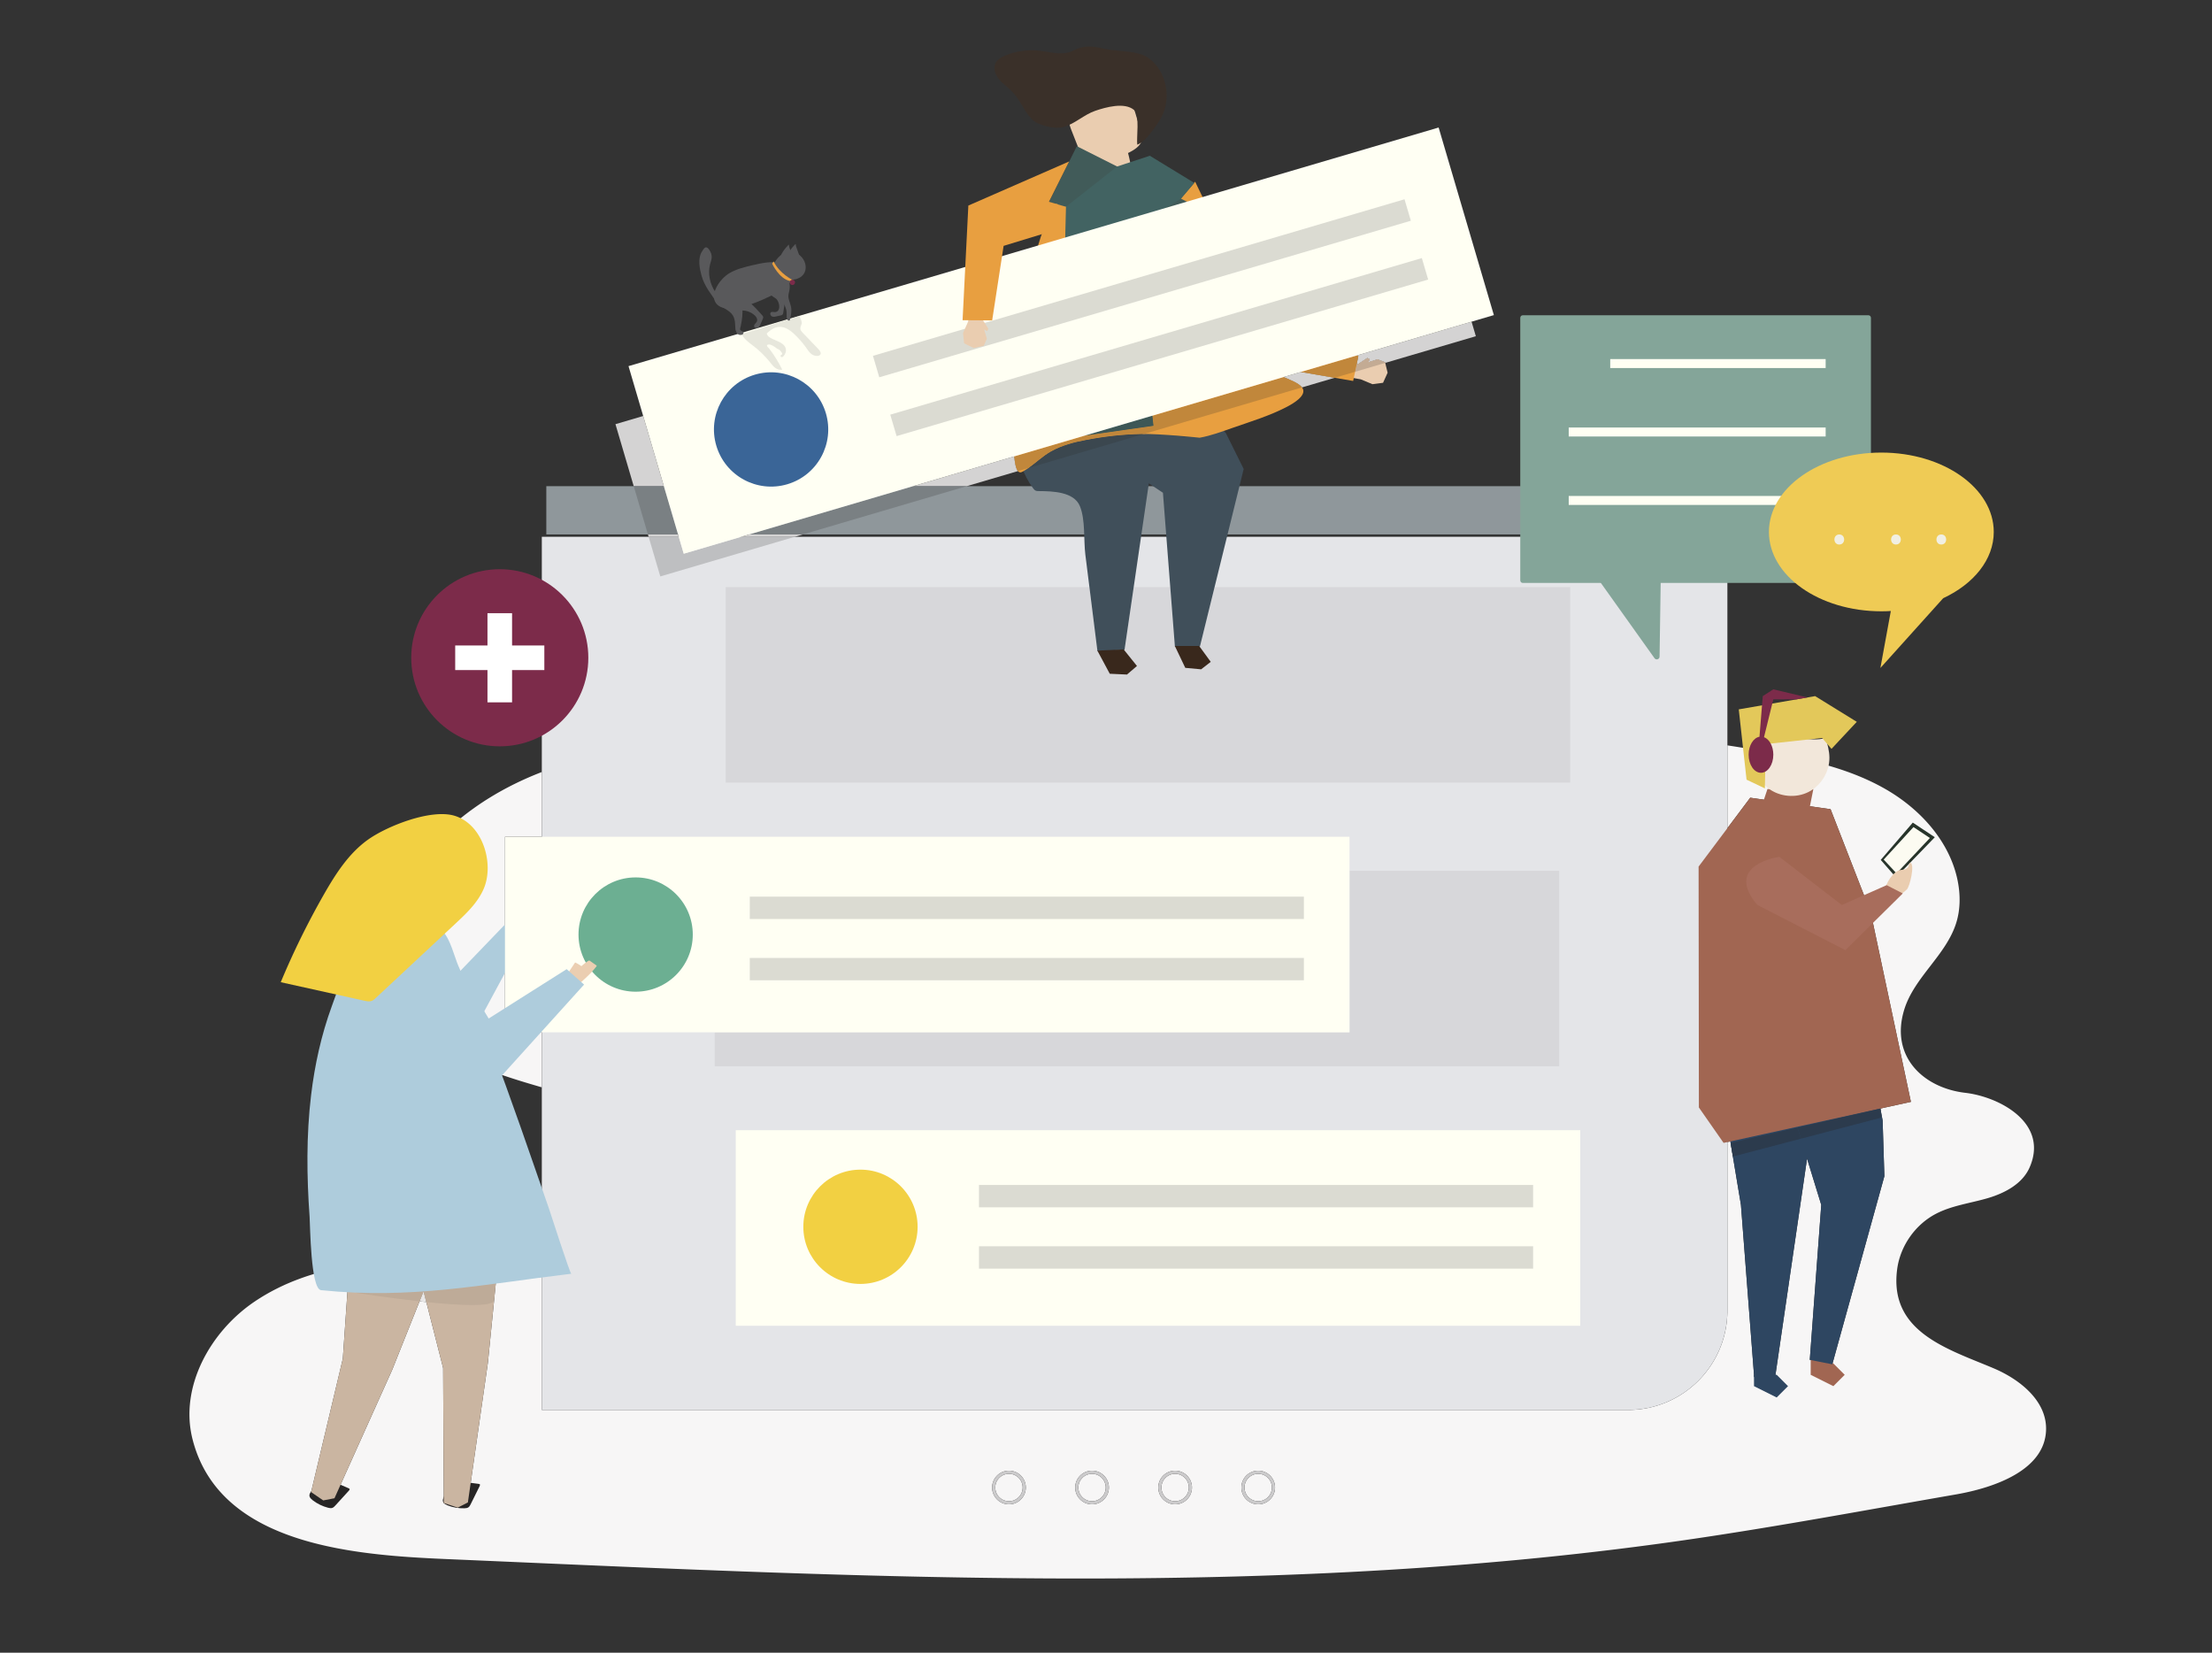 <svg xmlns="http://www.w3.org/2000/svg" style="isolation:isolate" width="2266.667" height="1693.333"><rect width="100%" height="100%" fill="#333333" stroke="none"/><defs><clipPath id="a"><path d="M0 0h2266.667v1693.333H0z"/></clipPath></defs><g clip-path="url(#a)"><path d="M1107.413 1617.333c-209.88 0-420.126-9.96-630.014-19.066-93.219-4.04-250.648-6.881-280.158-123.84-13.445-53.294 18.208-110.24 63.799-140.934 29.676-19.972 62.596-30.629 96.843-36.652l-6.603 95.239-32.483 136.72 12.443 8.52 11.491-2.213 59.234-131.774 27.923-70c2.327.267 4.657.507 6.988.747l17.196 67.64.632 138.24 14.315 4.747 10.426-5.32 20.483-143.014 11.06-110.885.629-.047c14.478-1.074 29.095-2.625 43.591-4.91v164.109h1113.005c56.267 0 101.867-45.6 101.867-101.853v-172.652l3.04-.664 10.84 65.041 13.56 176.395h21.493l32.694-223.732 14.56 47.337-11.76 158.755 23.053 4.6 53.387-192.754-1.8-57.088-2.28-12.218v-.004l31.266-6.846-41.16-194.029-41.16-105.835-82.32-11.758-23.413 31.221v-84.855a1518.088 1518.088 0 0 1 45.467 7.628c40.44 7.427 81.28 16.843 116.893 37.379 35.627 20.536 65.8 53.856 73.707 94.205 2.706 13.859 2.72 28.406-1.347 41.93-10.107 33.574-43.347 56.264-53.56 89.806-14.667 48.156 20.013 80.075 62.547 85.039 35.506 4.144 85.96 31.169 65.92 76.58-7.44 16.863-25.574 26.325-43.267 31.477-17.693 5.152-36.467 7.414-52.787 15.974-21.12 11.084-36.333 32.774-39.56 56.416-8.826 64.812 52.174 82.038 98.907 101.852 26.693 11.306 53.76 32.92 53.653 61.906-.173 41.627-51.493 60.2-92.506 67.32-89.6 15.574-179.08 32.28-269.08 45.52-208.56 30.667-417.927 40.6-627.654 40.6zm181.89-110.466c-4.416 0-8.832 1.68-12.194 5.04a17.117 17.117 0 0 0-5.05 12.186c0 4.614 1.793 8.947 5.05 12.2a17.145 17.145 0 0 0 12.194 5.054c4.606 0 8.936-1.8 12.192-5.054a17.125 17.125 0 0 0 5.05-12.2c0-4.6-1.793-8.933-5.05-12.186a17.192 17.192 0 0 0-12.192-5.04zm-85.134 0c-4.416 0-8.832 1.68-12.193 5.04a17.122 17.122 0 0 0-5.051 12.186 17.13 17.13 0 0 0 5.051 12.2 17.148 17.148 0 0 0 12.193 5.054c4.606 0 8.936-1.8 12.192-5.054a17.123 17.123 0 0 0 5.052-12.2c0-4.6-1.794-8.933-5.052-12.186a17.19 17.19 0 0 0-12.192-5.04zm-85.133 0a17.19 17.19 0 0 0-12.192 5.04 17.118 17.118 0 0 0-5.051 12.186c0 4.614 1.794 8.947 5.051 12.2a17.144 17.144 0 0 0 12.193 5.054c4.606 0 8.935-1.8 12.192-5.054a17.13 17.13 0 0 0 5.051-12.2c0-4.6-1.795-8.933-5.051-12.186a17.193 17.193 0 0 0-12.193-5.04zm-85.133 0a17.2 17.2 0 0 0-12.194 5.04 17.121 17.121 0 0 0-5.05 12.186 17.13 17.13 0 0 0 5.05 12.2 17.148 17.148 0 0 0 12.194 5.054c4.606 0 8.936-1.8 12.193-5.054a17.126 17.126 0 0 0 5.051-12.2c0-4.6-1.794-8.933-5.051-12.186a17.193 17.193 0 0 0-12.193-5.04zm255.4 31.266c-3.75 0-7.276-1.453-9.927-4.106a13.948 13.948 0 0 1-4.112-9.934 13.94 13.94 0 0 1 4.112-9.92 14.013 14.013 0 0 1 9.927-4.106c3.594 0 7.189 1.373 9.926 4.106a13.944 13.944 0 0 1 4.112 9.92c0 3.76-1.461 7.28-4.112 9.934a13.936 13.936 0 0 1-9.926 4.106zm-85.134 0c-3.75 0-7.274-1.453-9.928-4.106a13.958 13.958 0 0 1-4.109-9.934 13.94 13.94 0 0 1 4.112-9.92 14.006 14.006 0 0 1 9.925-4.106c3.595 0 7.19 1.373 9.927 4.106a13.94 13.94 0 0 1 4.112 9.92c0 3.76-1.46 7.28-4.112 9.934a13.934 13.934 0 0 1-9.927 4.106m-85.132 0c-3.75 0-7.276-1.453-9.928-4.106a13.957 13.957 0 0 1-4.112-9.934c0-3.746 1.462-7.266 4.112-9.92a14.015 14.015 0 0 1 9.928-4.106 14.01 14.01 0 0 1 9.926 4.106 13.94 13.94 0 0 1 4.112 9.92c0 3.76-1.46 7.28-4.112 9.934a13.937 13.937 0 0 1-9.926 4.106zm-85.134 0c-3.75 0-7.275-1.453-9.927-4.106a13.953 13.953 0 0 1-4.112-9.934c0-3.746 1.461-7.266 4.112-9.92a14.013 14.013 0 0 1 9.927-4.106 14.01 14.01 0 0 1 9.926 4.106 13.94 13.94 0 0 1 4.112 9.92c0 3.76-1.46 7.28-4.112 9.934a13.93 13.93 0 0 1-9.926 4.106zm-478.695-424.062c-46.243-13.444-91.976-27.656-126.149-61.818-49.26-49.246-37.45-119.49 1.954-171.649 31.204-41.303 75.664-70.883 124.195-89.599v66.355h-37.752v200.353h37.752v56.358" fill="#F7F6F6"/><path d="M1378.333 370.443l13.027 2.841 9.8-6.508 2.427 1.375-1.574 3.064 9.68-3.074 7.64 3.088 2.574 10.659-4.68 10.32-10.854 1.427-12.026-4.99-18.014-3.116 2-15.086z" fill="#EACDB0"/><path d="M1391.907 364.869l-112.81-66.122-54.43-112.6-42.128 49.253 58.032 129.78 146.029 25.152 5.307-25.463z" fill="#E89F40"/><path d="M1855.44 1397v11.627l23.24 11.613 11.613-11.613L1878.68 1397l-23.24-11.613V1397z" fill="#A16652"/><path d="M1866.267 1087.52l-47.254 323.387h-21.493l-13.56-176.395-29.4-176.391 111.707 29.399" fill="#2E4661"/><path d="M1819.24 1046.361v35.278l47.027 152.873-11.76 158.755 23.053 4.6 53.387-192.754-1.8-57.088-21.72-116.426-88.187 14.762z" fill="#2E4661"/><path d="M453.876 1536.427c.173-1.134.657-2.44 1.421-3.987 2.035-4.107 4.123-8.627 6.892-12.307 2.498-3.306 7.499-2.493 11.228-2.013 5.782.773 11.562 1.533 17.344 2.293.267.04.546.08.762.24.577.44.309 1.347-.014 2-3.061 6.174-6.121 12.36-9.182 18.534-.571 1.16-1.178 2.36-2.214 3.12-1.198.88-2.77 1.026-4.257 1.066-5.869.174-11.793-.84-17.255-3-3.73-1.466-5.145-3.2-4.725-5.946" fill="#272525"/><path d="M419.148 1264.352l34.924 137.368.632 138.24 14.315 4.747 10.426-5.32 20.483-143.014 14.024-140.61-94.804 8.589" fill="#CAB5A1"/><path d="M317.549 1530.147c.48-1.04 1.308-2.16 2.468-3.44 3.09-3.374 6.351-7.147 10.026-9.907 3.316-2.493 7.898-.347 11.346 1.16l16.035 7c.247.107.504.227.665.44.435.587-.074 1.373-.562 1.907-4.652 5.106-9.303 10.2-13.955 15.293-.867.947-1.78 1.92-2.985 2.373-1.396.507-2.948.227-4.391-.146-5.687-1.454-11.099-4.067-15.751-7.654-3.177-2.453-4.06-4.493-2.896-7.026" fill="#272525"/><path d="M360.845 1254.12l-9.565 137.96-32.483 136.72 12.443 8.52 11.491-2.213 59.234-131.774 52.362-131.25-93.482-17.963" fill="#CAB5A1"/><path d="M436.876 1334.08c-2.331-.24-4.661-.48-6.988-.747l4.152-10.402 2.836 11.149z" fill="#E8E7E7"/><path d="M483.683 1337.147c-12.884 0-29.782-1.294-46.807-3.067l-2.836-11.149 2.236-5.604 72.004-7.071-2.581 23.357c-2.539 2.534-10.739 3.534-22.016 3.534" fill="#BEAB98"/><path d="M429.888 1333.333c-33.868-3.734-66.161-8.881-66.161-8.881l72.549-7.125-2.236 5.604-4.152 10.402z" fill="#BEAB98"/><path d="M1135.231 181.627c8.108-1.774 16.216-3.547 24.322-5.334a124.503 124.503 0 0 0-3.642-19.493c6.554-3.213 14.032-7.747 14.384-15.04.11-2.293-.55-4.547-1.204-6.747-2.699-9.106-5.398-18.226-8.099-27.333-.933-3.147-1.913-6.4-3.987-8.947-3.638-4.466-9.844-5.893-15.601-6.2-14.695-.813-30.02 4.147-40.077 14.894-2.678 2.866-5.011 6.2-5.89 10.013-1.356 5.88.887 11.933 3.091 17.56l6.107 15.56c2.34 5.973 5.497 12.707 11.702 14.32 3.295.853 6.972.053 10.039 1.533 5.407 2.614 5.608 10.174 8.855 15.214" fill="#EACDB0"/><path d="M1041.217 98.653c-1.688-2.16-3.474-4.213-5.426-6.12-4.228-4.12-9.236-7.48-12.802-12.186-3.565-4.707-5.416-11.44-2.397-16.507 1.948-3.28 5.505-5.213 9.009-6.707 11.544-4.92 24.423-6.68 36.866-5.026 11.849 1.573 22.718 5.213 33.792-.467 10.406-5.347 18.461-4.613 30.312-1.893 12.825 2.946 29.469 2.04 41.341 6.933 4.956 2.04 9.144 5.653 12.563 9.773 11.845 14.307 14.41 35.654 6.29 52.36-1.821 3.747-4.117 7.254-6.565 10.627-5.065 6.973-11.099 15.573-18.812 18.84-1.029-7.12 2.831-30.413-3.345-35.627-9.802-8.28-29.112-2.72-39.648.84-11.491 3.88-21.015 13.467-32.49 16.614-8.256 2.28-19.47-.587-27.13-4.094-9.454-4.333-15.399-19.493-21.558-27.36" fill="#3A3029"/><path d="M1668.213 1444.64H555.208V549.963H1770.08v792.824c0 56.253-45.6 101.853-101.867 101.853" fill="#E4E5E8"/><path d="M1597.747 1092.561H732.356v-34.848h650.497V892.208h214.894v200.353z" fill="#D7D7DA"/><path d="M1033.903 1541.347c-4.607 0-8.936-1.8-12.194-5.054a17.13 17.13 0 0 1-5.05-12.2c0-4.6 1.794-8.933 5.05-12.186a17.2 17.2 0 0 1 12.194-5.04c4.416 0 8.832 1.68 12.193 5.04a17.118 17.118 0 0 1 5.051 12.186c0 4.614-1.794 8.947-5.051 12.2a17.146 17.146 0 0 1-12.193 5.054zm0-31.28c-3.595 0-7.19 1.373-9.927 4.106a13.944 13.944 0 0 0-4.112 9.92c0 3.76 1.461 7.28 4.112 9.934a13.936 13.936 0 0 0 9.927 4.106 13.93 13.93 0 0 0 9.926-4.106 13.948 13.948 0 0 0 4.112-9.934 13.94 13.94 0 0 0-4.112-9.92 14.01 14.01 0 0 0-9.926-4.106zM1119.037 1541.347c-4.606 0-8.937-1.8-12.193-5.054a17.126 17.126 0 0 1-5.051-12.2c0-4.6 1.794-8.933 5.051-12.186a17.19 17.19 0 0 1 12.192-5.04c4.416 0 8.832 1.68 12.193 5.04a17.122 17.122 0 0 1 5.051 12.186 17.13 17.13 0 0 1-5.051 12.2 17.144 17.144 0 0 1-12.192 5.054zm0-31.28c-3.596 0-7.19 1.373-9.928 4.106a13.948 13.948 0 0 0-4.112 9.92c0 3.76 1.462 7.28 4.112 9.934a13.938 13.938 0 0 0 9.928 4.106c3.748 0 7.274-1.453 9.926-4.106a13.948 13.948 0 0 0 4.112-9.934 13.94 13.94 0 0 0-4.112-9.92 14.01 14.01 0 0 0-9.926-4.106zM1204.169 1541.347c-4.605 0-8.936-1.8-12.193-5.054a17.13 17.13 0 0 1-5.051-12.2c0-4.6 1.795-8.933 5.051-12.186a17.193 17.193 0 0 1 12.193-5.04 17.19 17.19 0 0 1 12.192 5.04 17.115 17.115 0 0 1 5.052 12.186c0 4.614-1.794 8.947-5.052 12.2a17.142 17.142 0 0 1-12.192 5.054zm0-31.28c-3.594 0-7.19 1.373-9.925 4.106a13.94 13.94 0 0 0-4.112 9.92c0 3.76 1.46 7.28 4.109 9.934a13.942 13.942 0 0 0 9.928 4.106c3.751 0 7.275-1.453 9.927-4.106a13.948 13.948 0 0 0 4.112-9.934 13.94 13.94 0 0 0-4.112-9.92 14.013 14.013 0 0 0-9.927-4.106M1289.303 1541.347c-4.607 0-8.938-1.8-12.194-5.054a17.125 17.125 0 0 1-5.05-12.2c0-4.6 1.793-8.933 5.05-12.186a17.197 17.197 0 0 1 12.194-5.04c4.416 0 8.83 1.68 12.192 5.04a17.117 17.117 0 0 1 5.05 12.186c0 4.614-1.793 8.947-5.05 12.2a17.142 17.142 0 0 1-12.192 5.054zm0-31.28c-3.595 0-7.19 1.373-9.927 4.106a13.94 13.94 0 0 0-4.112 9.92c0 3.76 1.46 7.28 4.112 9.934a13.934 13.934 0 0 0 9.927 4.106c3.749 0 7.274-1.453 9.926-4.106a13.953 13.953 0 0 0 4.112-9.934c0-3.746-1.461-7.266-4.112-9.92a14.012 14.012 0 0 0-9.926-4.106z" fill="#CBCACB"/><path d="M1609.053 801.879H743.656V601.527h372.68l8.228 65.688 27.749-1.306 9.404-64.382h37.468l4.731 60.856h25.679l14.998-60.856h364.46v200.352z" fill="#D7D7DA"/><path d="M753.932 1358.36h865.388v-200.356H753.932v200.356z" fill="#FFFFF3"/><path d="M940.281 1256.963c0 32.334-26.212 58.548-58.546 58.548-32.335 0-58.547-26.214-58.547-58.548 0-32.335 26.212-58.547 58.547-58.547 32.334 0 58.546 26.212 58.546 58.547z" fill="#F2D042"/><path d="M1003.167 1237.015H1571v-22.923h-567.833v22.923zM1003.167 1299.832H1571v-22.92h-567.833v22.92z" fill="#DBDBD2"/><path d="M559.815 547.584h1214.878v-49.456H559.815v49.456z" fill="#8F979B"/><path d="M1840.267 597.268H1560.32c-1.373 0-2.48-1.207-2.48-2.693V325.72c0-1.493 1.107-2.693 2.48-2.693h354.387c1.373 0 2.48 1.2 2.48 2.693v187.741c0 46.286-34.44 83.807-76.92 83.807" fill="#84A599"/><path d="M1701.893 585.568l-1.306 87.211c-.04 2.766-3.587 3.873-5.187 1.62l-68.48-96.068c-1.4-1.964.107-4.674 2.507-4.523l70.88 4.429c1.84.116 3.093 1.916 2.573 3.683l-.867 2.868c-.08.253-.12.516-.12.78z" fill="#84A599"/><path d="M1870.773 377.091h-220.746v-9.199h220.746v9.199zM1870.773 447.225H1607.48v-9.197h263.293v9.197zM1870.773 517.36H1607.48v-9.199h263.293v9.199z" fill="#FFFFF3"/><path d="M1875.813 829.093l41.16 105.835 41.16 194.029-191.96 42.034-25.306-36.266-.294-246.834 52.92-70.556 82.32 11.758z" fill="#A16652"/><path d="M1811.133 808.452l-5.88 17.639 47.04 11.76 5.88-29.399h-47.04z" fill="#A16652"/><path d="M1927.2 881.06l32.867-38.221 22.573 14.981-39.8 41.125-15.64-17.885" fill="#27342A"/><path d="M1930.253 880.716l30.494-33.293 16.84 11.169-34.187 36.289-13.147-14.165" fill="#FCFBF1"/><path d="M1941.413 923.639c4-6.699 8.4-8.235 12.6-12.352 2.934-2.883 8.587-26.071 3.36-27.475-1.226.656-1.146 2.395-1.626 3.697-.56 1.547-2.067 2.584-3.627 3.099-1.56.516-3.227.603-4.867.849-7.04 1.063-15.693 14.191-15.533 21.278 6.987 5.441 2.707 5.464 9.693 10.904" fill="#EACDB0"/><path d="M1891 973.52l58.813-58.116-16.546-8.473-45.934 20.352-64-49.395s-57.666 7.908-22.626 49.263L1891 973.52z" fill="#A86D5C"/><path d="M1805.2 800.353c-2.64-4.513-3.36-9.948-2.987-15.165.814-11.196 7.107-22.38 17.36-26.956 15.76-7.039 34.667 2.868 51.2-2.099 1.894 6.528 3.76 13.163 3.854 19.962.2 14.512-8.44 28.794-21.387 35.35-12.947 6.558-29.573 5.07-41.147-3.681-2.706-2.047-5.173-4.483-6.893-7.411" fill="#F2E7DA"/><path d="M1867.147 756.133l-57.654 6.254-1.026 45.377-18.747-8.928-7.987-72.027 78.254-13.574 42.68 26.349-25.907 27.703-9.613-11.154z" fill="#E3C85A"/><path d="M1802.96 754.865l3.373-41.63 10.814-6.962 34.986 8.324-11.253 1.954h-23.733l-9.534 38.745c5.48 2.037 9.534 9.305 9.534 17.96 0 10.235-5.667 18.532-12.654 18.532-6.986 0-12.653-8.297-12.653-18.532 0-9.473 4.853-17.283 11.12-18.391z" fill="#7C2B4A"/><path d="M545.635 938.075c.086-.192.174-.403.12-.606-.074-.277-.375-.418-.644-.522l-7.056-2.752c-.336-.13-.692-.263-1.046-.198-.405.075-.716.39-.994.692a58.12 58.12 0 0 0-5.388 6.788 35.562 35.562 0 0 0-7.146-2.153l-10.956 30.137 12.255.031c.531.001 1.085-.003 1.556-.245.555-.287.899-.852 1.216-1.391 5.884-10.029 13.193-18.592 18.083-29.781" fill="#EBCEB1"/><path d="M422.519 1071.429l47.74 12.911 67.521-125.199-21.089-11.116-65.574 68.158-29.906-29.942-35.167 46.147 36.475 39.041" fill="#AECCDC"/><path d="M453.633 954.375c7.727 7.242 12.203 26.485 16.04 35.221 23.771 53.996 44.16 109.4 63.739 165.029 9.812 27.884 19.416 55.84 29.141 83.754 1.788 5.133 21.514 66.837 22.884 66.673-92.616 11.105-163.925 26.343-256.456 16.837-10.705-1.121-11.114-66.529-11.72-74.914-3.001-41.603-3.438-83.532 1.531-125.004 3.708-30.948 10.465-61.618 21.167-90.923 8.412-23.035 21.461-64.117 45.316-75.757 12.781-6.238 53.796-10.082 66.31-2.491.707.428 1.388.957 2.048 1.575" fill="#AECCDC"/><path d="M495.591 910.813c-6.188 14.218-17.827 25.215-29.164 35.795-27.13 25.316-54.26 50.635-81.392 75.951-1.171 1.092-2.375 2.206-3.854 2.822-2.542 1.059-5.434.479-8.124-.117l-85.365-18.909a810.074 810.074 0 0 1 44.295-90.067c11.978-20.967 25.404-41.948 45.069-55.961 19.557-13.939 63.916-31.519 88.129-24.67 29.58 8.367 41.636 49.36 30.406 75.156" fill="#F2D042"/><path d="M517.456 1057.713h865.397V857.36H517.456v200.353z" fill="#FFFFF3"/><path d="M709.901 957.536c0 32.335-26.213 58.548-58.548 58.548-32.334 0-58.546-26.213-58.546-58.548s26.212-58.547 58.546-58.547c32.335 0 58.548 26.212 58.548 58.547z" fill="#6CAF92"/><path d="M768.305 941.588h567.828v-22.92H768.305v22.92zM768.305 1004.408h567.828v-22.922H768.305v22.922z" fill="#DBDBD2"/><path d="M611.148 990.204c.129-.165.267-.348.261-.559-.005-.286-.265-.496-.5-.661l-6.201-4.351c-.293-.208-.608-.421-.967-.441-.41-.025-.788.208-1.13.435a58.274 58.274 0 0 0-6.85 5.31 35.623 35.623 0 0 0-6.426-3.792c-5.939 8.888-11.878 17.775-17.815 26.663 3.965.984 7.931 1.965 11.896 2.948.515.128 1.055.256 1.569.132.608-.145 1.076-.615 1.512-1.063 8.103-8.34 17.239-14.916 24.651-24.621" fill="#EBCEB1"/><path d="M459.832 1090.427l43.296 23.9 95.377-105.528-17.838-15.82-79.91 50.594-21.921-36.198-45.139 36.452 26.135 46.6" fill="#AECCDC"/><path d="M1274.42 480.504l-44.825 181.879h-25.679l-12.244-157.52-67.181-44.634 88.448-62.866 43.226 46.408 18.255 36.733" fill="#404F5A"/><path d="M1203.872 661.844l.18.376 10.517 22.055 16.255 1.502 9.835-7.649-11.884-16.284h-24.903z" fill="#39281C"/><path d="M1051.045 434.304c-7.322 2.717-9.08 7.831-8.802 18.375.444 16.941 6.18 33.706 16.208 47.369.757 1.032 1.586 2.087 2.75 2.62 1.014.465 2.167.483 3.282.492 13.926.121 35.944.555 42.073 15.377 5.804 14.038 3.735 34.716 5.619 49.758l12.389 98.92 27.749-1.306 28.148-192.721 1.866-50.017-30.059-12.862c-19.007 6.526-40.735 17.992-60.577 20.794-5.44.768-10.932.728-16.422.688-5.974-.043-11.945-.087-17.845.912-2.488.421-4.599.941-6.379 1.601" fill="#404F5A"/><path d="M1124.491 666.635l.213.396 12.487 23.298 17.641.796 10.239-8.765-13.67-16.992-26.91 1.267" fill="#39281C"/><path d="M1219.82 447.751c-6.015 0-12.077-.599-18.236-1.731 7.771.577 14.996 1.224 20.123 1.711-.628.013-1.258.02-1.887.02z" fill="#39434B"/><path d="M1038.849 443.779c-.35 16.769.154 39.369 6.31 40.196 1.154.156 2.261-.442 3.269-1.018 10.648-6.082 18.18-14.642 28.676-20.52 11-6.157 23.584-9.432 35.925-11.722 18.455-3.528 37.319-5.716 56.12-6.059 20.416-.372 60.16 3.828 60.16 3.828 11.476-2.017 22.44-6.153 33.432-9.988 18.886-6.591 38.174-12.396 55.894-21.627 5.686-2.961 21.378-11.714 15.765-19.636-4.243-5.998-18.661-10.013-25.159-13.698-14.516-8.231-28.468-17.627-40.752-28.908-17.461-16.04-30.345-35.72-38.409-57.867-4.071-11.187-7.005-22.747-9.429-34.387-1.314-6.293-2.466-12.626-3.547-18.973-.613-3.6-.605-17.24-3.123-19.493-25.522-22.947-33.03-43.054-63.936-38.04-70.514 11.413-65.516 14.693-81.249 50.84-6.327 14.533-14.901 53.573-17.32 69.2-2.931 18.92-5.641 37.893-7.751 56.925-2.354 21.243-3.97 42.581-4.312 63.953-.038 2.375-.397 9.026-.564 16.994" fill="#E89F40"/><path d="M1103.437 149.8l-28.422 57.067 144.53 41.693 4.316-38.107-120.424-60.653" fill="#415B59"/><path d="M1178.243 159.587l-33.522 11.013-52.397 41.253-6.003 238.05 95.635-13.662-22.291-202.054 50.535-30.614 13.661-16.133-45.618-27.853" fill="#426362"/><path d="M2043.027 545.021c0-44.908-51.574-81.312-115.2-81.312-63.614 0-115.187 36.404-115.187 81.312 0 44.907 51.573 81.311 115.187 81.311 3.28 0 6.533-.103 9.733-.292l-10.693 58.372 64.333-71.485c31.213-14.546 51.827-39.526 51.827-67.906z" fill="#EFCB55"/><path d="M1989.28 547.601c-6.64 0-6.653 10.326 0 10.326s6.653-10.326 0-10.326zM1942.827 547.601c-6.654 0-6.667 10.326 0 10.326 6.64 0 6.653-10.326 0-10.326zM1884.733 547.601c-6.64 0-6.653 10.326 0 10.326 6.654 0 6.667-10.326 0-10.326z" fill="#F1EFE2"/><path d="M1926.867 1135.807v-.004"/><path d="M1775.707 1184.989l-2.334-13.998 68.52-15.71 3.52 11.43-69.706 18.278z" fill="#2C3B4D"/><path d="M1845.413 1166.711l-3.52-11.43 84.974-19.478v.004l1.133 9.244-82.587 21.66z" fill="#2C3B4D"/><path d="M814.596 549.963h-54.995l8.076-2.379h54.996l-8.077 2.379zm-119.068 0h-30.885l-.7-2.379h30.885l.7 2.379zm295.076-51.835h-54.996l103.735-30.549c.592 6.897 1.72 12.614 3.741 15.093l-52.48 15.456zm-310.341 0h-30.886L630.668 434.6l28.421-8.371 21.174 71.899z" fill="#D4D3D3"/><path d="M676.611 590.599l-11.968-40.636h30.885l5.113 17.362 58.96-17.362h54.995l-137.985 40.636z" fill="#BEBFC1"/><path d="M822.673 547.584h-54.996l167.931-49.456h54.996l-167.931 49.456zm-127.845 0h-30.885l-14.566-49.456h30.886l14.565 49.456z" fill="#7A8083"/><path d="M1053.856 479.5c7.997-5.589 14.621-12.232 23.248-17.063 11-6.157 23.584-9.432 35.925-11.722 18.455-3.528 37.319-5.716 56.12-6.059.867-.016 1.768-.024 2.699-.024l.403.001-118.395 34.867" fill="#3B474F"/><path d="M1334.187 396.943c-3.372-4.379-12.124-7.692-18.986-10.606l17.79-5.238 34.702 5.977-33.506 9.867m57.173-23.659l-1.147-.252 1.694-8.163-1.267-.746 117.293-34.55 4.387 14.907-92.84 27.344-.147-.595-7.64-3.088-9.68 3.074 1.574-3.064-2.427-1.375-9.8 6.508z" fill="#D4D3D3"/><path d="M1388.56 380.929l1.653-7.897 1.147.252 9.8-6.508 2.427 1.375-1.574 3.064 9.68-3.074 7.64 3.088.147.595-30.92 9.105" fill="#C3AB94"/><path d="M1367.693 387.076l-34.702-5.977 57.649-16.976 1.267.746-1.694 8.163-1.653 7.897-20.867 6.147zM1043.084 482.672c-2.021-2.479-3.149-8.196-3.741-15.093l72.3-21.294 70.313-10.044-1.14-10.326 134.385-39.578c6.862 2.914 15.614 6.227 18.986 10.606l-161.936 47.69-.403-.001c-.931 0-1.832.008-2.699.024-18.801.343-37.665 2.531-56.12 6.059-12.341 2.29-24.925 5.565-35.925 11.722-8.627 4.831-15.251 11.474-23.248 17.063l-10.772 3.172z" fill="#C1873B"/><path d="M1111.643 446.285l69.173-20.37 1.14 10.326-70.313 10.044" fill="#3D5756"/><path d="M1530.787 322.853L700.641 567.325l-56.6-192.192 830.146-244.48 56.6 192.2" fill="#FFFFF3"/><path d="M846.313 423.475c9.135 31.018-8.604 63.568-39.622 72.702-31.018 9.135-63.567-8.605-72.702-39.622-9.134-31.018 8.604-63.567 39.622-72.702 31.018-9.134 63.568 8.604 72.702 39.622z" fill="#3A6597"/><path d="M901 386.573l-6.475-21.986 544.702-160.414 6.48 21.987L901 386.573M918.747 446.833l-6.475-21.986 544.701-160.42 6.48 21.986-544.706 160.42" fill="#DBDBD2"/><path d="M800.048 378.897c-2.012 0-4.055-.832-5.659-2.002-1.972-1.438-3.396-3.323-4.816-5.102-4.512-5.656-9.306-10.557-14.29-14.726-4.587-3.827-9.236-6.734-12.588-10.667-1.104-1.293-2.612-3.627-2.975-3.907l59.171-18.586c1.234 1.466 3.084 5.986 2.634 7.653-.557 2.08-1.953 4.187-1.11 6.427.441 1.16 1.458 2.226 2.474 3.293 4.655 4.853 9.663 10.067 15.066 15.693 1.744 1.814 3.657 4.11 2.832 5.998-.515 1.176-1.963 1.705-3.63 1.705-1.481 0-3.134-.419-4.458-1.173-2.747-1.567-4.348-3.996-5.882-6.196-4.13-5.934-8.742-11.174-13.681-15.68-3.748-3.427-8.587-6.694-14.041-6.694-.35 0-.704.014-1.059.04-5.068.4-8.927 3.574-12.307 6.614.803 6.146 13.452 6.8 18.09 12.76 1.502 1.933 1.884 4.36 1.282 6.613-.249.933-2.053 4.948-3.925 4.948-.316 0-.635-.115-.947-.376-.392-.329-.509-.867-.28-1.269.39-.684 1.61-.954 1.638-1.714.008-.22-.095-.434-.203-.637a11.798 11.798 0 0 0-2.687-3.352c-.949-.827-2.141-1.053-3.077-1.813a26.623 26.623 0 0 0-2.773-1.934c-1.243-.746-3.126-1.84-4.87-1.84-.377 0-.748.054-1.104.174-2.444.8.562 3.053 1.539 4.333a114.174 114.174 0 0 1 4.375 6.091c3.056 4.553 5.966 9.552 8.698 15.008l.076.15a6.709 6.709 0 0 1-1.513.168" fill="#E7E7DC"/><path d="M718.932 258.333c-3.963 6.827-2.089 16.76-.049 24.107 3.018 10.867 9.738 18.907 15.997 27.973.46.667 1.008 1.387 1.808 1.507.939.16 1.824-.653 2.06-1.573.236-.934-.027-1.907-.379-2.787-1.153-2.893-3.234-5.293-5.014-7.853-5.894-8.467-8.3-19.2-5.67-29.174 1.034-3.92 3.551-8.493-1.177-15-3.085-4.24-5.057-1.533-7.576 2.8z" fill="#59595B"/><path d="M747.427 279.893c7.277-4.266 15.806-6.36 24.142-8.28 9.094-2.093 18.651-4.106 27.311-2.373 4.443.893 9.171 3.187 12.037 7.213 1.238 1.747 2.055 3.814 2.122 5.96.03.987.036 2.12-.019 3.067-.083 1.4-.896 1.813-1.911 2.547-1.272.92-2.15 2.32-3.118 3.586-4.512 5.947-11.13 8.187-17.452 11.24-6.362 3.067-12.799 5.947-19.44 8.32-10.82 3.867-30.367 9.334-37.478-.653-6.65-9.347 4.168-24.973 13.806-30.627" fill="#59595B"/><path d="M798.384 285.48c1.427.613 3.017.613 4.552.547 4.92-.2 9.101 1.28 13.751-.307 15.736-5.387 8.925-27.093-6.847-27.893-12.023-.614-26.805 20.933-11.456 27.653zM748.816 299.96c-3.135-1.307-6.547-2.067-9.772-2.547-.711-.12-1.441-.213-2.141-.053-.716.173-1.344.6-1.891 1.093-3.301 2.974-3.664 8.64-.768 12.014.931 1.08 2.115 1.92 3.32 2.68 3.409 2.16 7.12 3.893 10.228 6.466 5.704 4.734 5.323 10.174 5.749 16.92.042.64.083 1.294.282 1.907.949 2.933 2.688 5.427 6.264 4.573.988-.24 1.893-1.146 1.746-2.146-.254-1.747-2.284-1.414-3.088-2.52-.829-1.147.014-2.854.274-4.067.686-3.2 1.254-6.44 1.573-9.693.596-6.067.413-13.067-3.281-18.227-2.146-3-5.164-5.013-8.495-6.4" fill="#59595B"/><path d="M780.655 322.587c.628.666 1.281 1.4 1.389 2.306.091.774-.229 1.534-.544 2.24-.685 1.56-1.372 3.12-2.059 4.68-.636 1.44-1.35 2.974-2.706 3.787-1.356.813-3.526.413-3.931-1.12-.516-1.933 1.941-3.28 2.772-5.107 1.007-2.226-.579-4.773-2.397-6.4a19.238 19.238 0 0 0-11.86-4.813c-1.431-.053-2.896.04-4.263-.387-1.365-.426-2.647-1.56-2.692-2.986-.188-6.12 7.627-9.12 11.836-6.28 5.197 3.52 10.161 9.506 14.455 14.08M802.689 319.893c-.124.894-.284 1.854-.88 2.467-.504.507-1.23.68-1.922.84-1.514.347-3.027.68-4.54 1.013-1.406.32-2.919.627-4.275-.013-1.356-.627-2.301-2.613-1.432-3.827 1.109-1.533 3.473-.306 5.268-.693 5.656-1.2 3.764-10.92.207-13.72-.739-.587-1.556-1.04-2.335-1.547-1.663-1.093-3.243-2.506-4.469-4.146-1.534-2.054-1.071-1.427.042-2.734 2.304-2.706 5.166-4.946 8.835-4.72 3.455.214 7.152 3.387 7.42 7.294.427 6.226-1.071 13.693-1.919 19.786" fill="#59595B"/><path d="M801.547 304.853c.494 2.134.993 4.267 1.764 6.32.865 2.294 2.076 4.494 2.514 6.907.45 2.453.058 4.973.4 7.453.122.88.364 1.8.975 2.414.611.613 1.684.76 2.179.08 1.046-4.44 2.098-9.067 1.196-13.654-.748-3.786-2.814-7.386-2.704-11.226.07-2.48 1.04-4.734 1.246-7.187.19-2.227.443-4.96-.904-6.92-.753-1.093-1.924-1.267-2.544-2.4-.101-.187-.242-.387-.436-.387l-.293.174c-1.695 1.666-5.827 4.253-6.079 6.8-.15 1.52.876 3.84 1.23 5.36.485 2.093.97 4.173 1.456 6.266" fill="#59595B"/><path d="M791.213 270.107s7.132 15.52 18.25 17.786l2.877-1s-13.428-6.4-19.599-19.013l-1.528 2.227z" fill="#E89F40"/><path d="M1797.333 1409.333l.027 10.907 23.24 11.613 11.613-11.613-11.613-11.613h-23.24l-.027.706" fill="#2E4661"/><path d="M815.072 250.08c.139-.133.357-.027.356.173-.005 1.36.468 2.694.933 4l3.36 9.32c-.756-2.106-12.077 9.214-13.16 1.307-.628-4.587 5.284-11.6 8.511-14.8" fill="#59595B"/><path d="M808.084 250.787c.139-.134.357-.027.356.173-.004 1.36.468 2.707.935 4l3.358 9.32c-.756-2.107-12.077 9.213-13.158 1.307-.63-4.587 5.282-11.6 8.509-14.8" fill="#59595B"/><path d="M1009.833 314.84l-3.049 12.493 6.036 9.587-1.383 2.307-2.914-1.587 2.73 9.4-3.157 7.293-10.333 2.214-9.83-4.76-1.116-10.48 5.096-11.48 3.434-17.267 14.486 2.28z" fill="#EACDB0"/><path d="M1016.684 328.267l11.732-76.36 46.464-14.187 9.035-28.4-9.035-2.573 20.651-41.307-103.254 45.173-5.905 117.454 30.312.2z" fill="#E89F40"/><path d="M602.86 673.947c0 50.112-40.624 90.736-90.736 90.736s-90.736-40.624-90.736-90.736 40.624-90.736 90.736-90.736 90.736 40.624 90.736 90.736z" fill="#7C2B4A"/><path d="M557.793 661.345h-33.068v-33.068h-25.202v33.068h-33.07v25.204h33.07v33.067h25.202v-33.067h33.068v-25.204z" fill="#FFF"/><path d="M814.667 289.333A2.671 2.671 0 0 1 812 292a2.671 2.671 0 0 1-2.667-2.667 2.671 2.671 0 0 1 2.667-2.666c1.472 0 2.667 1.2 2.667 2.666z" fill="#7C2B4A"/></g></svg>